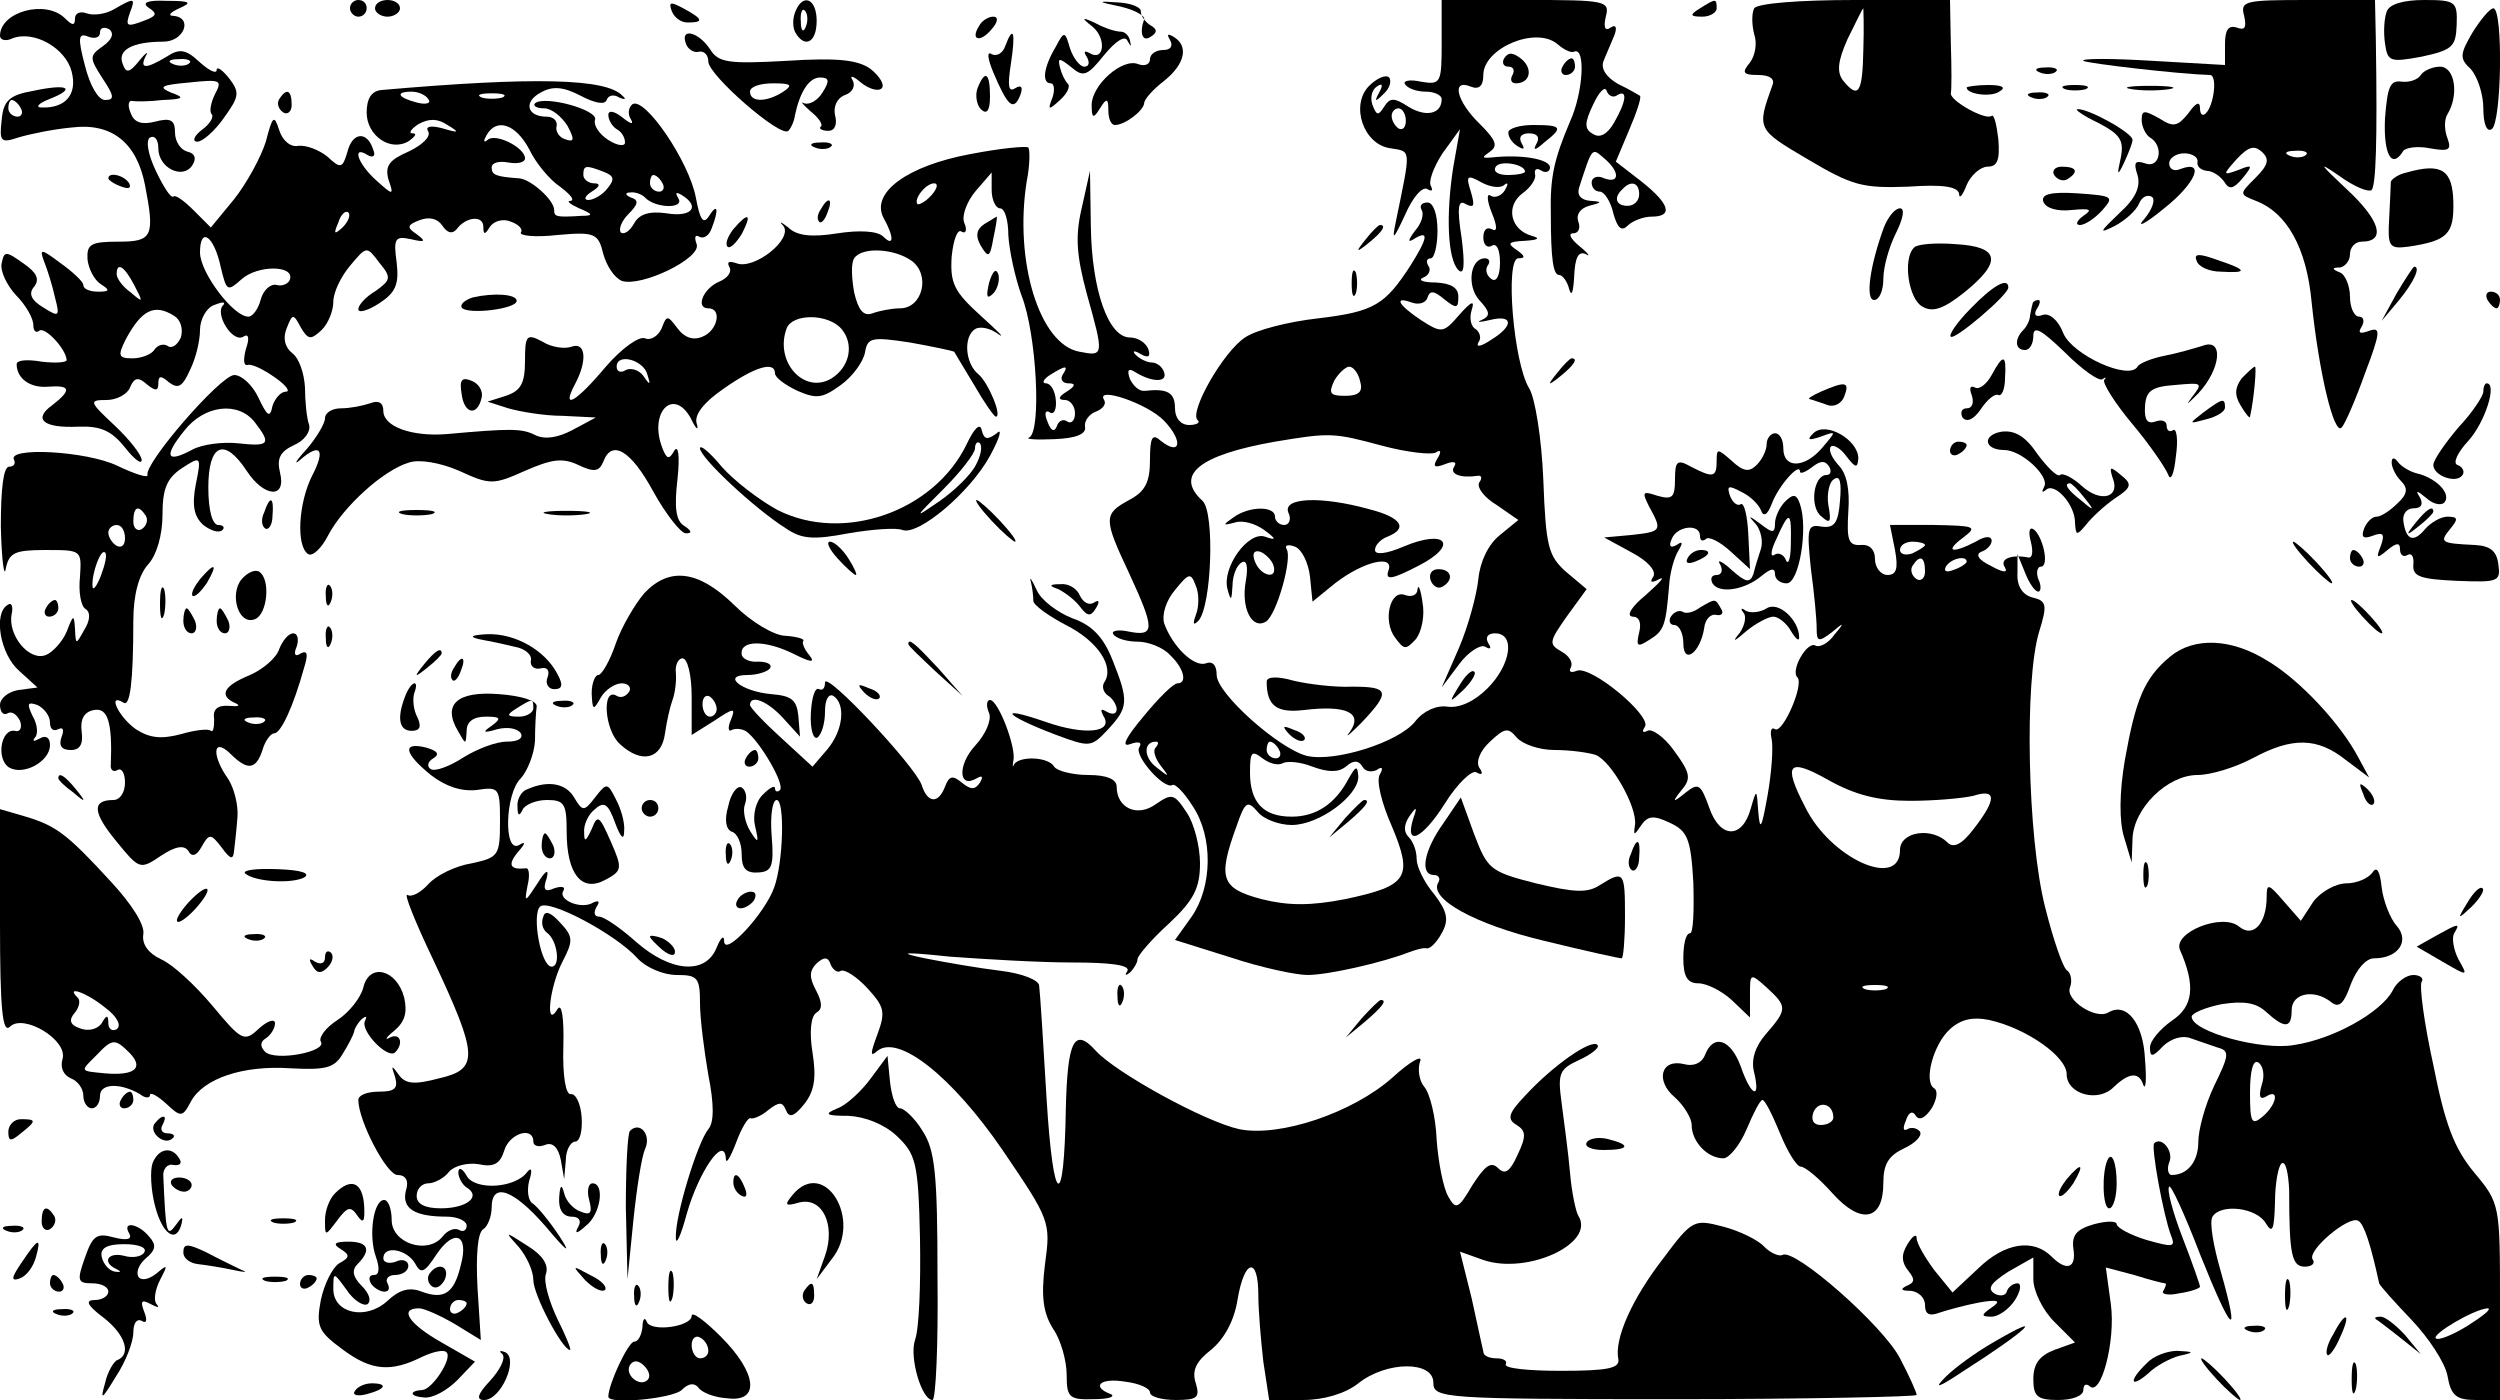 <?xml version="1.0" standalone="no"?>
<!DOCTYPE svg PUBLIC "-//W3C//DTD SVG 20010904//EN"
 "http://www.w3.org/TR/2001/REC-SVG-20010904/DTD/svg10.dtd">
<svg version="1.0" xmlns="http://www.w3.org/2000/svg"
 width="300pt" height="168pt" viewBox="0 0 300 168"
 preserveAspectRatio="xMidYMid meet">

<g transform="translate(0,168) scale(0.1,-0.1)"
fill="#000000" stroke="none">
<path d="M137 1669 c-10 -6 -25 -8 -33 -5 -8 3 -14 0 -14 -6 0 -9 -3 -9 -12 0
-23 23 -78 8 -78 -21 0 -5 7 -7 15 -3 26 10 64 -12 71 -40 7 -27 -7 -44 -36
-43 -8 0 -4 5 9 10 33 13 23 19 -19 10 -29 -5 -36 -12 -38 -35 -3 -26 -1 -28
20 -21 13 4 42 10 64 12 48 6 78 -18 88 -69 12 -62 9 -68 -32 -68 -33 0 -38
-3 -37 -21 1 -11 8 -25 16 -30 11 -7 11 -9 -3 -9 -10 0 -18 3 -18 8 0 4 -13
16 -27 26 -24 18 -26 18 -20 2 4 -10 10 -29 13 -43 6 -23 5 -24 -14 -12 -15 9
-18 17 -11 25 7 9 3 17 -13 28 -21 15 -23 15 -26 0 -2 -9 6 -26 17 -38 12 -12
21 -28 21 -36 0 -7 3 -10 7 -7 6 6 32 -21 33 -35 0 -3 -13 -4 -30 -2 -17 3
-30 2 -30 -3 0 -17 16 -29 38 -27 27 2 28 -4 5 -22 -24 -17 -11 -28 31 -26 27
1 40 -5 56 -25 11 -14 20 -21 20 -15 0 6 -15 25 -32 41 -31 29 -32 31 -10 31
12 0 25 7 28 15 5 12 10 13 20 4 11 -9 14 -8 14 1 0 9 3 10 13 1 11 -8 16 -5
25 15 7 14 12 35 12 48 0 13 8 27 17 30 10 4 14 4 11 0 -11 -10 11 -46 24 -38
6 4 8 -1 3 -15 -3 -12 -3 -20 2 -19 4 2 19 -5 33 -15 13 -9 19 -17 13 -17 -6
0 -13 -8 -16 -17 -3 -15 -6 -13 -17 10 -7 15 -20 27 -29 27 -17 -1 -108 -106
-104 -120 1 -4 -15 1 -36 11 -37 18 -134 23 -124 7 2 -5 -1 -8 -6 -8 -7 0 -10
-27 -10 -72 1 -40 4 -63 6 -50 4 19 11 22 48 22 43 0 43 0 41 -32 -2 -18 1
-36 7 -39 6 -4 5 -14 -2 -25 -10 -18 -10 -18 -11 1 -1 18 -2 18 -10 -3 -5 -12
-17 -25 -25 -28 -20 -8 -46 24 -41 49 2 9 0 15 -5 11 -17 -10 -9 -59 14 -79
l22 -20 -23 -3 c-12 -2 -22 -10 -22 -18 0 -8 4 -13 9 -10 5 3 11 -1 15 -9 3
-8 0 -14 -6 -12 -17 3 -23 -34 -7 -44 17 -10 49 7 49 27 0 9 -5 12 -12 8 -7
-4 -10 -4 -6 1 4 4 3 16 -3 26 -7 15 -6 17 6 13 8 -4 15 -13 15 -21 0 -8 4
-11 10 -8 6 3 7 -1 4 -9 -4 -11 0 -16 11 -16 11 0 15 7 13 22 -2 15 3 24 15
26 16 3 22 -14 20 -65 -1 -7 3 -10 8 -7 5 3 9 -4 9 -15 0 -12 -6 -21 -14 -21
-26 0 -25 -15 4 -50 27 -33 28 -34 53 -17 18 12 28 13 33 6 4 -8 10 -6 16 5 9
16 11 16 24 -1 11 -15 14 -15 15 -3 1 8 3 26 4 40 1 14 -4 34 -11 45 -20 28
-19 51 2 31 21 -21 31 -20 39 4 3 11 10 20 14 20 8 0 23 32 36 79 5 16 4 21
-4 17 -7 -5 -9 -1 -5 8 3 9 1 16 -4 16 -6 0 -13 -9 -17 -19 -3 -10 -19 -24
-35 -31 -32 -13 -38 -25 -17 -34 6 -3 3 -4 -8 -3 -14 1 -20 -4 -18 -16 0 -10
-1 -16 -4 -14 -2 3 -19 1 -36 -4 -23 -6 -37 -5 -54 6 -20 14 -35 44 -15 32 8
-6 12 24 12 98 0 32 7 56 18 68 10 11 17 35 17 59 0 31 5 44 23 56 23 15 24
15 17 -19 -5 -26 -2 -39 9 -49 9 -7 19 -10 23 -6 3 3 1 6 -5 6 -7 0 -12 17
-12 45 0 52 19 61 46 20 21 -32 48 -34 40 -2 -4 17 0 25 17 33 12 5 20 16 18
24 -3 8 -5 29 -5 45 -1 17 -7 35 -15 41 -9 7 -12 18 -7 30 7 18 8 18 17 1 9
-15 12 -15 25 -3 8 8 14 23 14 34 0 11 9 30 20 43 20 24 20 24 35 4 15 -18 14
-21 -4 -34 -12 -7 -21 -17 -21 -22 0 -5 11 -2 25 7 20 13 24 23 21 49 -4 29
-2 32 17 28 17 -4 19 -3 7 6 -12 8 -12 11 4 17 11 4 21 2 27 -7 6 -9 12 -10
17 -4 11 15 32 17 32 3 0 -10 2 -10 8 0 5 7 16 10 25 6 9 -3 15 -9 12 -13 -2
-4 18 -6 44 -3 45 4 49 2 55 -23 4 -14 13 -28 22 -32 23 -8 96 27 90 44 -3 8
-2 12 3 9 5 -3 12 1 15 10 9 23 7 31 -3 15 -7 -11 -11 -5 -16 22 -8 43 -61
121 -76 112 -5 -4 -6 -12 -2 -18 4 -7 0 -6 -10 2 -10 8 -17 9 -17 3 0 -6 5
-14 10 -17 6 -3 10 -10 10 -16 0 -5 -9 -4 -20 3 -11 7 -18 18 -16 24 5 12 -61
30 -72 20 -3 -3 2 -6 11 -6 9 0 21 -10 28 -21 9 -17 8 -20 -3 -16 -7 2 -12 10
-10 16 1 6 -4 11 -12 11 -24 0 -28 18 -7 29 14 8 27 7 48 -4 17 -9 29 -11 31
-5 2 6 9 7 15 3 7 -3 9 -2 4 2 -19 21 -106 23 -289 7 -12 -1 -18 -10 -18 -27
0 -28 29 -48 51 -34 7 5 10 9 4 9 -5 0 -2 5 7 11 13 7 23 7 35 -1 15 -9 14
-10 -6 -4 -15 4 -21 2 -17 -4 3 -6 -7 -16 -24 -24 -23 -10 -28 -17 -24 -33 7
-20 6 -20 -15 -1 -22 20 -29 42 -10 30 7 -4 10 -1 7 6 -7 23 -25 22 -31 -2 -6
-20 -8 -21 -24 -6 -10 8 -25 14 -35 13 -9 -2 -19 6 -23 19 -6 19 -8 17 -16
-14 -6 -19 -23 -50 -38 -69 l-28 -34 -21 21 c-11 11 -22 19 -24 16 -3 -2 -12
12 -21 31 -10 21 -12 37 -7 40 6 3 10 -3 10 -13 0 -24 30 -38 41 -20 5 8 3 14
-6 16 -8 2 -15 12 -15 23 0 15 -5 18 -24 13 -16 -4 -25 -1 -29 10 -4 9 -3 15
1 15 4 -1 21 -1 37 1 26 1 27 3 10 9 -16 7 -11 9 22 12 38 4 40 3 31 -14 -5
-10 -7 -21 -4 -24 3 -3 -2 -12 -12 -19 -9 -7 -12 -14 -5 -14 6 0 21 13 32 29
18 25 19 30 6 47 -8 10 -15 15 -15 10 0 -5 -9 -1 -21 10 -16 15 -24 16 -39 6
-25 -15 -33 -15 -25 1 4 6 0 4 -8 -6 -12 -15 -16 -15 -20 -3 -6 16 12 26 49
26 25 0 36 29 12 31 -7 0 -4 4 7 9 16 7 14 9 -15 9 -23 1 -30 -2 -22 -8 11 -7
10 -10 -3 -15 -23 -9 -25 -8 -19 9 7 18 5 18 -19 4z m-13 -44 c-17 -12 -17
-14 -1 -39 14 -21 15 -26 3 -26 -8 0 -18 17 -24 41 -9 34 -8 40 4 35 8 -3 14
-1 14 5 0 6 5 7 11 4 6 -5 4 -12 -7 -20z m103 -21 c-3 -3 -12 -4 -19 -1 -8 3
-5 6 6 6 11 1 17 -2 13 -5z m287 -43 c4 -5 -3 -7 -14 -4 -23 6 -26 13 -6 13 8
0 17 -4 20 -9z m89 2 c-7 -2 -19 -2 -25 0 -7 3 -2 5 12 5 14 0 19 -2 13 -5z
m-578 -13 c3 -5 1 -10 -4 -10 -6 0 -11 5 -11 10 0 6 2 10 4 10 3 0 8 -4 11
-10z m610 -49 c8 -17 25 -37 37 -45 12 -9 18 -16 13 -17 -6 0 -1 -4 10 -9 17
-7 17 -9 3 -9 -31 -2 -33 -1 -33 7 0 12 -28 37 -42 38 -28 2 -33 4 -33 13 0 6
9 8 20 6 11 -2 20 0 20 5 0 13 -36 31 -45 22 -5 -4 -5 -1 -1 6 12 21 35 13 51
-17z m89 -27 c13 -5 14 -9 5 -20 -6 -8 -17 -14 -23 -14 -6 0 -4 5 4 10 10 6
11 10 3 10 -7 0 -13 5 -13 10 0 12 3 12 24 4z m71 -14 c3 -5 1 -10 -4 -10 -6
0 -11 5 -11 10 0 6 2 10 4 10 3 0 8 -4 11 -10z m-21 -17 c12 -13 48 -14 40 -1
-4 7 -3 8 4 4 23 -14 12 -27 -18 -22 -21 3 -33 -1 -39 -12 -5 -9 -12 -14 -16
-11 -3 4 1 14 9 22 12 12 13 17 3 20 -7 3 -7 6 -1 6 6 1 14 -2 18 -6z m-363
-36 c-10 -9 -11 -8 -5 6 3 10 9 15 12 12 3 -3 0 -11 -7 -18z m-146 -48 c7 -29
8 -29 25 -14 19 17 63 17 58 0 -1 -5 -9 -9 -16 -7 -7 2 -16 -6 -19 -17 -3 -12
-10 -21 -15 -21 -18 0 -58 53 -58 77 0 32 17 20 25 -18z m-104 -21 c11 -21 11
-22 -4 -9 -10 7 -17 17 -17 22 0 15 9 10 21 -13z m48 -37 c8 -5 11 -16 8 -26
-4 -9 -11 -14 -16 -10 -5 3 -12 1 -16 -5 -3 -5 -15 -10 -26 -10 -17 0 -18 3
-8 23 19 35 34 43 58 28z m97 -128 c20 -26 17 -29 -20 -25 -18 2 -44 -1 -56
-8 -30 -16 -34 -8 -9 23 24 31 65 36 85 10z m-131 -112 c3 -5 1 -12 -5 -16 -5
-3 -10 1 -10 9 0 18 6 21 15 7z m-25 -27 c0 -8 -4 -12 -10 -9 -5 3 -10 10 -10
16 0 5 5 9 10 9 6 0 10 -7 10 -16z m-29 -45 c-5 -13 -10 -19 -10 -12 -1 15 10
45 15 40 3 -2 0 -15 -5 -28z m196 -175 c-3 -3 -12 -4 -19 -1 -8 3 -5 6 6 6 11
1 17 -2 13 -5z"/>
<path d="M420 1670 c0 -5 5 -10 10 -10 6 0 10 5 10 10 0 6 -4 10 -10 10 -5 0
-10 -4 -10 -10z"/>
<path d="M450 1670 c0 -5 7 -10 15 -10 8 0 15 5 15 10 0 6 -7 10 -15 10 -8 0
-15 -4 -15 -10z"/>
<path d="M806 1667 c3 -8 11 -14 19 -14 20 0 19 4 -5 17 -15 8 -18 8 -14 -3z"/>
<path d="M954 1665 c-3 -8 -3 -19 1 -25 11 -18 25 -11 25 15 0 27 -17 34 -26
10z m13 -17 c-3 -8 -6 -5 -6 6 -1 11 2 17 5 13 3 -3 4 -12 1 -19z"/>
<path d="M1345 1672 c17 -4 29 -11 28 -15 -6 -17 -2 -28 8 -21 8 5 8 9 -1 14
-6 4 -11 11 -11 16 1 5 -11 10 -26 11 -27 2 -27 1 2 -5z"/>
<path d="M1730 1629 c0 -49 -1 -51 -25 -47 -13 3 -22 1 -19 -3 3 -5 14 -9 25
-9 10 0 19 -4 19 -9 0 -18 -19 -22 -40 -9 -17 11 -22 11 -29 0 -7 -11 -9 -11
-14 2 -3 8 -1 18 5 22 7 5 8 2 3 -7 -6 -11 -5 -12 5 -2 8 7 10 16 7 20 -4 4
-15 -1 -24 -10 -23 -23 -7 -71 26 -75 25 -4 24 0 6 -88 -5 -24 -3 -22 11 8 9
21 21 35 27 31 5 -3 7 -2 4 4 -3 5 3 22 14 39 l21 29 -8 -45 c-9 -57 -7 -111
6 -124 7 -7 8 6 4 38 -6 38 -4 47 5 41 10 -5 11 -2 6 15 -6 19 -5 21 13 11 11
-6 23 -7 27 -3 5 4 5 1 1 -6 -4 -7 -12 -10 -17 -7 -5 4 -5 -5 1 -20 7 -17 7
-24 0 -20 -6 3 -10 -1 -10 -10 0 -9 5 -13 10 -10 6 4 10 -5 10 -20 0 -15 -4
-24 -10 -20 -6 4 -8 11 -5 16 4 5 2 9 -3 9 -18 0 -22 -33 -7 -50 13 -14 14
-19 3 -24 -7 -3 -3 -3 10 0 28 7 29 -7 1 -24 -12 -8 -18 -9 -15 -3 4 5 2 12
-3 16 -6 3 -8 13 -5 23 4 12 0 11 -15 -6 -19 -22 -21 -22 -46 -6 -27 18 -33
29 -11 21 8 -3 17 -1 19 6 3 9 8 8 20 -2 15 -12 17 -11 17 3 0 11 -9 16 -27
17 -16 0 -22 3 -15 6 6 2 10 9 6 14 -3 5 -2 9 3 9 4 0 8 15 8 33 0 20 -5 34
-12 34 -7 0 -10 -4 -7 -9 3 -5 0 -16 -8 -25 -9 -12 -9 -15 0 -9 17 10 15 0 -5
-32 -31 -48 -44 -56 -111 -64 -36 -4 -75 -14 -88 -23 -26 -17 -67 -89 -57 -99
4 -3 -1 -6 -10 -6 -10 0 -17 8 -17 20 0 19 -9 24 -36 21 -7 -1 -14 6 -18 14
-4 11 -2 14 7 8 20 -12 38 -12 34 0 -2 7 -9 12 -15 12 -5 0 -14 4 -19 9 -5 5
-2 6 6 1 9 -5 12 -3 9 6 -3 8 -13 14 -22 14 -26 0 -46 57 -47 134 l-1 66 -10
-45 c-8 -34 -6 -57 6 -102 21 -75 21 -76 -9 -70 -48 9 -78 109 -63 204 4 20 4
38 2 41 -3 2 -34 -1 -70 -8 -75 -14 -119 -46 -104 -76 13 -23 13 -36 0 -23 -7
7 -29 8 -55 4 -31 -5 -49 -3 -59 7 -9 7 -12 8 -6 2 12 -16 -35 -53 -56 -45 -9
3 -12 2 -9 -4 4 -6 -2 -14 -12 -18 -19 -8 -29 -32 -13 -32 17 0 11 -27 -7 -34
-11 -5 -22 -1 -30 10 -12 16 -13 16 -19 0 -4 -9 -13 -15 -20 -12 -7 3 -28 -12
-47 -34 -36 -43 -54 -53 -37 -21 15 28 13 51 -4 45 -8 -3 -24 -1 -35 6 -19 10
-21 8 -21 -23 0 -27 -5 -36 -23 -42 l-22 -7 25 -8 c14 -4 43 -9 65 -9 l40 -2
-28 -15 c-17 -9 -33 -12 -45 -6 -16 8 -29 8 -107 1 -41 -3 -75 9 -75 28 0 10
-6 13 -16 9 -9 -3 -24 -6 -35 -6 -10 0 -19 -5 -19 -12 0 -6 -10 -23 -22 -37
-13 -14 -16 -20 -8 -13 24 21 31 13 15 -18 -17 -33 -20 -86 -5 -95 5 -3 16 7
24 23 18 34 66 78 97 87 12 4 37 0 60 -10 37 -17 41 -17 79 0 32 14 45 16 64
7 19 -9 25 -8 30 4 10 27 33 14 60 -36 15 -27 33 -50 39 -50 8 0 7 3 -2 9 -10
6 -12 22 -8 56 3 28 1 42 -4 34 -6 -11 -9 -10 -14 3 -17 43 13 74 34 36 6 -13
10 -16 7 -6 -3 10 8 25 33 42 37 26 61 33 61 18 0 -5 12 -14 27 -21 23 -10 30
-9 52 7 14 10 27 28 29 39 3 18 8 19 54 12 28 -5 51 -10 53 -11 1 -2 12 -20
24 -40 12 -21 24 -38 26 -38 8 0 -9 41 -21 51 -16 13 -18 45 -4 54 6 4 19 1
28 -6 9 -6 0 3 -21 22 -32 29 -37 39 -35 71 2 20 7 34 12 30 5 -3 7 2 3 11 -3
8 3 25 14 38 l19 22 0 -21 c0 -12 5 -22 10 -22 6 0 10 -15 10 -32 1 -18 8 -51
16 -73 18 -46 24 -163 9 -170 -5 -2 8 -3 30 -2 26 1 39 6 37 15 -1 7 5 15 13
18 8 3 13 9 10 14 -11 17 52 -4 72 -25 23 -24 20 -43 -4 -24 -10 9 -13 5 -13
-23 0 -27 -6 -38 -25 -48 -31 -17 -31 -22 0 -88 31 -67 31 -76 0 -70 -13 3
-22 1 -19 -3 3 -5 16 -9 29 -9 13 0 31 -7 39 -16 17 -16 21 -34 9 -34 -5 0
-23 -18 -41 -40 -21 -25 -27 -37 -16 -33 11 4 15 2 11 -4 -6 -10 30 -51 40
-45 3 2 14 -9 24 -25 25 -37 24 -97 -1 -133 l-20 -28 67 -21 c36 -12 78 -21
92 -21 25 0 90 15 121 27 8 3 18 6 22 5 4 -1 12 7 18 18 9 16 7 26 -9 47 -12
14 -21 33 -21 42 0 10 -4 21 -10 27 -6 6 -5 15 1 24 9 13 10 12 5 -2 -11 -35
11 -25 38 18 15 24 33 41 38 37 7 -4 8 -1 3 6 -4 7 1 20 13 31 18 17 22 17 32
5 7 -8 27 -15 45 -15 19 0 41 -3 50 -6 19 -8 50 -63 47 -84 -2 -13 -1 -13 7
-1 8 12 15 13 34 4 22 -10 26 -19 29 -72 1 -34 0 -61 -4 -61 -5 0 -8 -13 -8
-30 0 -22 5 -30 18 -30 10 0 28 -9 40 -20 l22 -21 0 27 c0 26 0 27 20 9 25
-23 25 -26 -1 -56 -13 -15 -18 -31 -14 -46 8 -34 -4 -28 -16 7 -12 33 -33 40
-43 14 -4 -10 -14 -14 -25 -11 -28 7 -35 -20 -11 -40 11 -10 20 -25 20 -33 0
-20 19 -40 38 -40 7 0 20 16 28 35 8 19 16 35 19 35 3 0 12 -18 21 -40 9 -22
20 -40 25 -40 5 0 22 -14 38 -32 34 -38 61 -33 61 12 0 23 6 33 25 42 13 6 22
15 19 20 -3 4 -10 6 -15 3 -5 -3 -6 1 -2 10 3 10 8 13 12 6 4 -6 11 -3 19 9 6
10 8 21 3 24 -13 8 -1 53 19 71 13 12 28 15 47 11 45 -10 93 -44 93 -65 0 -24
38 -35 57 -15 18 17 30 18 35 2 3 -7 4 7 2 31 -2 43 -22 69 -44 56 -15 -9 -52
15 -46 30 3 8 1 17 -3 20 -5 2 -17 37 -27 77 -21 83 -25 271 -7 330 10 32 9
37 -8 41 -12 3 -19 14 -18 29 l0 23 9 -22 c5 -13 12 -23 16 -23 3 0 4 7 0 15
-3 8 -1 15 3 15 11 0 2 38 -9 45 -5 3 -6 -4 -3 -15 3 -12 2 -20 -3 -19 -21 4
-35 -2 -28 -12 4 -7 -3 -6 -17 2 -15 7 -19 14 -11 17 6 2 12 8 12 13 0 6 -8 6
-19 -1 -29 -15 -38 -12 -15 5 17 13 15 14 -35 15 l-53 0 6 -30 c4 -22 2 -30
-9 -30 -8 0 -15 9 -15 19 0 12 -7 18 -17 17 -15 -1 -17 6 -15 40 2 27 -2 46
-12 56 -8 9 -12 18 -9 22 3 3 12 -2 19 -12 11 -14 13 -14 14 -2 0 22 -39 45
-54 30 -8 -8 -6 -9 9 -4 19 7 19 7 2 -13 -21 -25 -47 -26 -47 -1 0 10 -4 18
-10 18 -5 0 -10 -6 -10 -13 0 -7 -5 -18 -12 -25 -9 -9 -16 -8 -30 5 -17 15
-18 15 -18 0 0 -20 -4 -21 -31 -7 -16 9 -19 7 -19 -15 0 -22 -3 -25 -21 -20
-18 6 -19 5 -10 -13 16 -29 15 -30 -21 -34 l-33 -3 33 -18 c19 -10 30 -22 26
-29 -5 -7 -2 -8 7 -3 8 4 1 -4 -16 -19 -17 -14 -24 -25 -16 -26 8 0 11 -7 8
-19 -4 -17 -2 -18 12 -9 18 11 20 17 24 66 1 15 6 33 11 41 6 10 5 12 -2 7 -7
-4 -10 -2 -6 7 6 16 34 19 34 4 0 -6 3 -7 7 -4 3 4 17 -3 30 -15 l23 -21 -2
41 c-1 23 -5 39 -9 37 -4 -3 -10 2 -13 10 -4 12 -2 13 13 5 11 -5 21 -15 24
-22 3 -9 8 -6 13 7 8 22 34 51 34 39 0 -3 6 -1 14 5 10 8 16 9 21 1 3 -5 2
-10 -3 -10 -16 0 -21 -39 -6 -50 10 -9 12 -7 8 14 -2 13 1 28 7 31 7 5 9 -4 7
-26 -2 -27 -7 -33 -22 -31 -17 3 -18 -1 -13 -50 4 -29 7 -61 7 -72 0 -16 2
-17 18 -5 15 13 16 12 3 -3 -7 -10 -17 -15 -22 -13 -10 7 -31 -30 -22 -38 8
-9 -18 -68 -27 -62 -5 3 -6 -3 -4 -12 2 -10 0 -40 -5 -68 -7 -39 -9 -43 -11
-20 -2 29 -2 29 -9 5 -10 -37 -37 -37 -50 1 -10 28 -13 30 -28 18 -16 -13 -17
-12 -5 3 12 14 10 21 -9 47 -12 17 -27 27 -32 24 -6 -3 -7 -1 -3 5 8 13 -65
74 -82 67 -7 -3 -10 -1 -7 4 3 6 -2 14 -11 19 -16 9 -15 12 6 42 l24 33 -25
21 c-21 19 -24 30 -27 110 -2 50 -10 99 -17 110 -19 31 -29 156 -13 156 9 0 8
3 -2 10 -12 8 -10 10 10 11 16 1 19 3 8 6 -25 7 -32 35 -11 51 10 7 17 18 15
23 -1 6 2 8 8 4 5 -3 10 -1 10 4 0 10 -34 16 -70 12 -12 -1 -12 0 -2 7 10 7 7
14 -12 33 -28 27 -35 55 -11 45 10 -4 15 1 15 14 0 32 63 59 89 37 8 -7 17
-11 20 -9 14 6 11 -49 -5 -84 -19 -45 -24 -66 -23 -111 0 -55 3 -73 10 -73 4
0 10 -8 12 -17 3 -10 5 -3 6 15 1 23 5 31 14 27 6 -4 3 1 -7 9 -11 9 -15 16
-8 16 6 0 9 6 6 14 -3 8 2 16 13 19 16 4 16 5 1 6 -11 1 -16 7 -13 16 16 49
15 48 30 35 19 -16 19 -31 0 -24 -8 4 -15 1 -15 -5 0 -6 4 -11 10 -11 5 0 13
-12 16 -26 5 -18 10 -22 17 -15 6 6 19 11 29 11 26 0 22 15 -12 42 l-31 24 16
38 c9 21 15 39 13 41 -2 1 -13 8 -26 14 -14 8 -21 18 -18 27 3 8 9 21 13 31 4
10 2 14 -4 10 -7 -5 -9 0 -6 13 5 19 0 20 -96 20 l-101 0 0 -51z m211 -63 c12
7 11 -7 -4 -33 -8 -14 -17 -19 -25 -14 -11 6 -11 13 0 36 7 15 14 22 16 16 2
-6 8 -9 13 -5z m-254 -31 c0 -8 -4 -12 -9 -9 -4 3 -8 9 -8 15 0 5 4 9 8 9 5 0
9 -7 9 -15z m143 -61 c0 -2 -9 -4 -21 -4 -11 0 -18 4 -14 10 5 8 35 3 35 -6z
m-712 -28 c-7 -8 -15 -12 -17 -11 -5 6 10 25 20 25 5 0 4 -6 -3 -14z m849 1
c0 -8 -6 -14 -14 -14 -14 0 -17 10 -6 20 10 11 20 8 20 -6z m-873 -80 c23 -17
13 -57 -14 -57 -10 0 -25 -3 -33 -6 -11 -4 -17 4 -22 25 -3 17 -4 35 0 41 9
14 48 12 69 -3z m-84 -82 c15 -18 10 -45 -12 -59 -33 -20 -69 20 -54 60 7 18
50 18 66 -1z m-233 -55 c4 -12 3 -13 -5 -1 -5 7 -15 10 -21 7 -6 -4 -11 -2
-11 4 0 17 33 8 37 -10z m498 0 c-3 -5 0 -10 7 -10 9 0 9 -3 -2 -10 -10 -6
-11 -10 -2 -10 6 0 12 -7 12 -16 0 -8 -4 -13 -9 -10 -5 4 -11 1 -13 -6 -3 -7
-7 -5 -11 6 -4 9 -3 15 3 11 5 -3 8 4 7 15 -1 11 -6 20 -12 20 -5 0 -3 5 5 10
19 12 23 12 15 0z m357 -7 c4 -13 -1 -18 -18 -18 -18 0 -20 3 -13 18 5 9 14
17 18 17 5 0 11 -8 13 -17z m27 -78 c30 -8 59 -11 64 -8 6 4 7 1 2 -7 -6 -10
-4 -12 9 -7 10 4 15 3 11 -3 -6 -9 8 -14 28 -11 5 1 6 -3 2 -8 -3 -6 6 -18 21
-27 l26 -18 -22 -18 c-14 -11 -24 -32 -26 -53 -2 -19 -12 -56 -23 -82 l-21
-48 21 28 c11 15 26 24 31 21 7 -4 8 -2 4 4 -4 7 -1 12 8 12 25 0 19 -38 -9
-66 -16 -16 -34 -24 -48 -22 -13 2 -29 -5 -39 -18 -20 -25 -97 -49 -130 -41
-34 9 -108 75 -108 97 0 12 -5 17 -13 14 -14 -5 -40 20 -50 48 -3 10 2 27 13
40 17 21 19 21 25 5 4 -9 4 -25 0 -35 -4 -11 -3 -13 3 -7 16 17 20 130 5 144
-34 31 -4 55 87 71 66 11 70 11 129 -5z m651 -119 c0 -2 -7 -6 -15 -10 -8 -3
-15 -1 -15 4 0 6 7 10 15 10 8 0 15 -2 15 -4z m0 -32 c0 -8 -5 -12 -10 -9 -6
4 -8 11 -5 16 9 14 15 11 15 -7z m50 12 c0 -2 -7 -7 -16 -10 -8 -3 -12 -2 -9
4 6 10 25 14 25 6z m-973 -223 c-4 -3 -1 -13 6 -22 11 -14 10 -14 -5 -2 -16
12 -16 31 -1 31 4 0 3 -3 0 -7z m148 -3 c3 -5 1 -10 -4 -10 -6 0 -11 5 -11 10
0 6 2 10 4 10 3 0 8 -4 11 -10z m4 -16 c5 3 21 2 36 -4 19 -7 31 -7 40 0 9 8
15 8 20 0 3 -6 11 -7 17 -4 7 5 8 2 4 -5 -5 -7 2 -35 14 -62 26 -62 20 -72
-56 -88 -41 -8 -68 -8 -100 0 -49 13 -53 25 -30 88 10 29 13 31 25 17 7 -9 26
-16 41 -16 33 0 80 35 80 58 -1 14 -3 13 -12 -3 -16 -30 -39 -45 -68 -45 -34
0 -50 17 -50 53 0 25 2 27 15 17 8 -6 18 -9 24 -6z m753 -45 c29 0 63 3 76 6
28 9 28 -4 1 -39 -15 -20 -25 -24 -32 -17 -19 19 -57 13 -57 -9 0 -48 -84 -10
-114 52 -27 52 -20 59 28 32 32 -18 60 -25 98 -25z m-29 -226 c-7 -2 -19 -2
-25 0 -7 3 -2 5 12 5 14 0 19 -2 13 -5z m-63 -154 c0 -5 -7 -9 -15 -9 -9 0
-12 6 -9 15 6 15 24 11 24 -6z"/>
<path d="M1546 1065 c4 -8 1 -15 -5 -15 -6 0 -11 5 -11 10 0 13 -31 13 -50 -1
-13 -9 -13 -10 2 -6 9 3 24 -1 35 -9 15 -11 15 -13 1 -8 -20 7 -52 -37 -45
-63 4 -15 5 -14 6 4 0 12 5 25 11 28 6 4 8 -5 5 -22 -6 -32 7 -59 24 -49 13 8
32 76 25 87 -3 5 2 6 10 3 8 -3 16 -19 18 -36 l3 -30 27 22 c35 27 72 35 64
15 -4 -12 5 -10 36 6 49 25 34 45 -18 23 -21 -9 -34 -10 -34 -4 0 6 7 13 15
16 25 10 17 23 -22 33 -58 16 -104 14 -97 -4z m-18 -63 c6 -18 -15 -14 -22 4
-4 10 -1 14 6 12 6 -2 14 -10 16 -16z"/>
<path d="M1717 983 c3 -7 9 -10 14 -7 14 8 11 21 -5 21 -8 0 -12 -6 -9 -14z"/>
<path d="M1701 973 c0 -7 -7 -10 -15 -7 -18 7 -27 -31 -12 -51 11 -15 13 -15
25 -2 7 9 11 28 8 44 -2 15 -5 23 -6 16z"/>
<path d="M1751 857 c-13 -21 -12 -21 5 -5 10 10 16 20 13 22 -3 3 -11 -5 -18
-17z"/>
<path d="M1520 862 c0 -29 12 -38 45 -34 50 6 71 -3 55 -26 -7 -9 -1 -4 14 11
35 37 33 43 -11 43 -21 -1 -53 3 -70 7 -21 6 -33 5 -33 -1z"/>
<path d="M1547 799 c7 -7 15 -10 18 -7 3 3 -2 9 -12 12 -14 6 -15 5 -6 -5z"/>
<path d="M1614 698 l-19 -23 23 19 c21 18 27 26 19 26 -2 0 -12 -10 -23 -22z"/>
<path d="M2040 1670 c-13 -8 -12 -10 3 -10 9 0 17 5 17 10 0 12 -1 12 -20 0z"/>
<path d="M2105 1670 c-3 -6 -3 -19 0 -31 4 -11 1 -26 -5 -34 -10 -12 -9 -15
10 -15 14 0 20 -5 17 -12 -19 -53 -19 -53 42 -89 54 -32 66 -35 121 -33 42 3
60 0 61 -9 0 -6 4 -2 9 11 5 12 17 22 25 22 12 0 15 8 13 33 -2 17 -5 30 -8
28 -7 -6 -50 18 -49 27 1 4 1 31 0 60 l-1 52 -114 0 c-67 0 -117 -4 -121 -10z
m131 -50 c-1 -52 -6 -59 -24 -37 -8 10 -7 23 5 50 10 20 18 37 19 37 0 0 1
-22 0 -50z"/>
<path d="M2693 1661 c3 -14 1 -18 -9 -14 -10 3 -14 -3 -14 -20 l0 -25 -87 5
c-49 3 -86 3 -83 0 4 -3 115 -16 152 -17 9 0 5 -36 -5 -46 -4 -4 -7 -1 -7 6 0
9 -5 7 -14 -6 -13 -16 -18 -17 -35 -6 -18 10 -21 10 -21 -2 0 -8 5 -18 10 -21
17 -10 12 -38 -6 -31 -12 4 -14 1 -9 -14 4 -14 -2 -28 -22 -46 -24 -23 -25
-25 -5 -15 13 7 26 19 29 27 3 7 9 11 15 8 5 -3 1 -15 -9 -27 -10 -11 1 -6 24
13 38 30 50 59 19 47 -7 -3 -13 0 -13 7 0 6 8 12 18 12 10 0 17 -5 16 -10 -1
-6 4 -10 11 -11 7 0 16 -6 21 -13 6 -10 11 -9 22 4 13 16 12 17 -5 10 -19 -7
-19 -6 -2 13 14 15 21 17 30 9 10 -9 8 -16 -8 -32 -19 -19 -19 -19 1 -27 37
-14 61 -56 67 -122 9 -86 27 -160 36 -150 4 4 17 34 28 65 19 50 19 56 5 51
-11 -4 -14 -3 -9 5 4 7 2 12 -3 12 -6 0 -11 11 -11 24 0 13 -6 27 -12 29 -10
4 -10 6 0 6 6 1 12 8 12 16 0 8 6 15 14 15 30 0 22 26 -18 63 -33 31 -35 34
-9 16 18 -13 35 -20 39 -17 5 6 7 56 5 181 l-1 47 -81 0 c-75 0 -81 -1 -76
-19z m74 -167 c-3 -3 -12 -4 -19 -1 -8 3 -5 6 6 6 11 1 17 -2 13 -5z"/>
<path d="M2864 1666 c-3 -8 -4 -25 -2 -38 3 -22 6 -23 44 -16 37 8 41 12 42
38 1 28 -1 30 -39 30 -25 0 -42 -5 -45 -14z"/>
<path d="M2967 1641 c-15 -26 -16 -31 -2 -44 8 -9 15 -30 15 -47 0 -18 4 -29
10 -25 12 7 14 145 2 145 -4 0 -15 -13 -25 -29z"/>
<path d="M1175 1649 c-11 -17 1 -21 15 -4 8 9 8 15 2 15 -6 0 -14 -5 -17 -11z"/>
<path d="M1311 1648 c17 -14 14 -42 -3 -32 -7 4 -8 2 -4 -4 4 -7 3 -12 -3 -12
-5 0 -13 10 -17 22 -6 21 -7 21 -17 2 -15 -25 -17 -44 -6 -44 4 0 5 -8 2 -17
-6 -15 -5 -16 9 -3 9 8 13 17 9 20 -3 3 -7 11 -9 19 -3 12 -1 12 14 0 14 -12
19 -10 39 15 14 17 25 24 28 17 4 -7 5 -8 3 0 -1 6 -6 11 -11 11 -6 0 -19 4
-30 10 -17 8 -18 7 -4 -4z"/>
<path d="M823 1628 c2 -7 10 -12 16 -10 6 1 11 -4 11 -12 0 -16 87 -92 96 -83
3 3 7 11 8 19 6 28 17 45 30 45 11 0 12 -4 3 -18 -6 -10 -16 -15 -22 -13 -5 3
-2 -1 7 -9 10 -8 16 -16 13 -19 -3 -2 1 -5 9 -5 8 0 11 8 8 19 -2 10 2 20 12
24 9 3 13 11 9 18 -4 6 1 5 10 -3 10 -8 21 -11 25 -7 4 4 -2 14 -13 23 -15 11
-39 14 -101 10 -71 -4 -82 -2 -92 14 -14 21 -36 26 -29 7z m117 -58 c-20 -13
-40 -13 -40 0 0 6 12 10 28 10 21 0 24 -2 12 -10z"/>
<path d="M1206 1624 c-3 -8 -10 -12 -16 -9 -6 4 -5 -5 2 -22 17 -40 24 -47 32
-28 4 10 2 14 -6 9 -8 -5 -9 3 -5 29 6 39 3 48 -7 21z"/>
<path d="M1404 1632 c4 -7 1 -12 -8 -12 -9 0 -16 -5 -16 -11 0 -6 -6 -9 -14
-6 -19 8 -56 -25 -56 -49 0 -16 2 -17 10 -4 8 13 10 12 10 -2 0 -10 3 -18 8
-18 12 0 34 17 35 26 0 5 11 17 24 27 25 20 30 42 11 53 -7 4 -8 3 -4 -4z"/>
<path d="M1805 1610 c-3 -5 -1 -10 5 -10 6 0 8 -4 5 -10 -3 -5 -2 -10 4 -10
17 0 21 17 7 29 -10 8 -16 9 -21 1z"/>
<path d="M1875 1600 c-3 -5 -1 -10 4 -10 6 0 11 5 11 10 0 6 -2 10 -4 10 -3 0
-8 -4 -11 -10z"/>
<path d="M2448 1593 c7 -3 16 -2 19 1 4 3 -2 6 -13 5 -11 0 -14 -3 -6 -6z"/>
<path d="M2905 1590 c-4 -6 -14 -9 -23 -8 -14 2 -17 -6 -20 -44 -2 -43 8 -62
22 -39 3 4 18 6 32 3 23 -4 26 -2 21 12 -4 10 -4 23 0 29 14 23 9 57 -9 57 -9
0 -20 -5 -23 -10z"/>
<path d="M1173 1574 c-3 -8 -1 -20 4 -25 7 -7 11 -2 11 15 0 29 -6 33 -15 10z"/>
<path d="M2360 1575 c0 -8 29 -12 39 -5 9 5 4 8 -13 8 -14 0 -26 -2 -26 -3z"/>
<path d="M2478 1573 c6 -2 18 -2 25 0 6 3 1 5 -13 5 -14 0 -19 -2 -12 -5z"/>
<path d="M2558 1573 c12 -2 32 -2 45 0 12 2 2 4 -23 4 -25 0 -35 -2 -22 -4z"/>
<path d="M335 1561 c-3 -5 -1 -12 5 -16 5 -3 10 1 10 9 0 18 -6 21 -15 7z"/>
<path d="M2438 1563 c7 -3 16 -2 19 1 4 3 -2 6 -13 5 -11 0 -14 -3 -6 -6z"/>
<path d="M2517 1533 c27 -14 32 -21 28 -42 -5 -22 -4 -23 4 -6 5 11 10 23 10
27 1 8 -53 38 -66 37 -4 0 7 -8 24 -16z"/>
<path d="M1810 1521 c0 -6 5 -13 12 -17 7 -4 8 -3 4 4 -4 7 -1 12 9 12 10 0
13 -5 9 -12 -5 -9 -2 -9 9 1 23 18 22 21 -13 21 -16 0 -30 -4 -30 -9z"/>
<path d="M978 1503 c7 -3 16 -2 19 1 4 3 -2 6 -13 5 -11 0 -14 -3 -6 -6z"/>
<path d="M2465 1470 c4 -6 11 -8 16 -5 14 9 11 15 -7 15 -8 0 -12 -5 -9 -10z"/>
<path d="M2888 1473 c-10 -2 -18 -8 -19 -11 0 -4 -1 -24 -2 -44 -2 -34 0 -37
23 -34 47 7 55 15 54 54 -1 38 -14 47 -56 35z"/>
<path d="M130 1466 c0 -2 7 -7 16 -10 8 -3 12 -2 9 4 -6 10 -25 14 -25 6z"/>
<path d="M2452 1438 c3 -8 17 -12 34 -10 22 2 26 1 14 -7 -8 -6 -10 -11 -4
-11 6 0 18 8 27 18 14 16 13 17 -30 20 -32 2 -44 -1 -41 -10z"/>
<path d="M985 1429 c-4 -6 -5 -12 -2 -15 2 -3 7 2 10 11 7 17 1 20 -8 4z"/>
<path d="M2261 1408 c-17 -46 -23 -88 -12 -88 6 0 11 11 11 25 0 15 7 39 15
55 9 18 11 30 5 30 -6 0 -14 -10 -19 -22z"/>
<path d="M880 1405 c-7 -9 -10 -18 -7 -21 3 -3 10 4 17 15 13 25 8 27 -10 6z"/>
<path d="M1181 1411 c-9 -6 -11 -14 -4 -26 9 -15 11 -14 15 9 3 14 5 26 4 26
0 0 -7 -4 -15 -9z"/>
<path d="M1639 1393 c-13 -16 -12 -17 4 -4 16 13 21 21 13 21 -2 0 -10 -8 -17
-17z"/>
<path d="M2297 1383 c-14 -13 -7 -62 10 -71 12 -7 25 -3 50 17 46 37 43 55
-10 58 -24 2 -47 0 -50 -4z"/>
<path d="M2636 1367 c2 -7 15 -13 29 -13 33 -2 32 2 -4 14 -22 8 -29 8 -25 -1z"/>
<path d="M1187 1341 c-4 -17 -3 -21 5 -13 5 5 8 16 6 23 -3 8 -7 3 -11 -10z"/>
<path d="M1622 1340 c0 -14 2 -19 5 -12 2 6 2 18 0 25 -3 6 -5 1 -5 -13z"/>
<path d="M2876 1328 l-18 -33 21 25 c18 22 26 40 18 40 -1 0 -11 -15 -21 -32z"/>
<path d="M2365 1310 c-16 -16 -27 -32 -24 -34 4 -5 69 50 69 59 0 13 -19 2
-45 -25z"/>
<path d="M567 1323 c-9 -3 -15 -8 -13 -12 6 -9 66 -2 66 8 0 8 -27 10 -53 4z"/>
<path d="M2985 1320 c3 -5 8 -10 11 -10 2 0 4 5 4 10 0 6 -5 10 -11 10 -5 0
-7 -4 -4 -10z"/>
<path d="M2439 1315 c-1 -3 -2 -9 -3 -14 0 -5 -4 -13 -8 -17 -11 -11 -10 -24
2 -24 6 0 10 8 10 17 0 13 10 7 38 -20 21 -21 41 -35 45 -32 4 3 5 2 2 -1 -2
-4 13 -28 34 -53 21 -25 40 -53 43 -61 3 -8 7 2 9 22 3 20 1 34 -3 32 -4 -3
-8 -1 -8 5 0 6 -6 8 -14 5 -9 -3 -13 2 -12 18 1 19 8 24 36 26 33 3 34 3 20
-15 -8 -11 -5 -8 8 5 27 29 31 67 5 57 -10 -3 -30 -9 -46 -12 -15 -3 -30 -9
-32 -13 -10 -17 -78 14 -89 40 -6 16 -17 25 -25 22 -8 -3 -11 0 -7 7 4 6 5 11
2 11 -3 0 -7 -2 -7 -5z"/>
<path d="M1869 1233 c-13 -16 -12 -17 4 -4 16 13 21 21 13 21 -2 0 -10 -8 -17
-17z"/>
<path d="M2390 1230 c-6 -11 -15 -18 -20 -15 -6 3 -7 -1 -4 -9 3 -9 1 -16 -6
-16 -6 0 -8 -5 -5 -11 5 -6 13 -3 22 10 8 12 17 19 21 17 4 -2 8 7 8 20 2 29
-2 30 -16 4z"/>
<path d="M2690 1226 c-8 -11 -9 -20 -1 -33 6 -10 11 -16 11 -13 5 22 8 60 6
60 -2 0 -9 -7 -16 -14z"/>
<path d="M554 1207 c3 -24 19 -27 24 -4 2 8 -4 17 -12 20 -12 5 -15 1 -12 -16z"/>
<path d="M2185 1210 c-11 -5 -17 -9 -13 -9 3 -1 13 -4 21 -7 8 -3 17 2 20 10
7 18 2 19 -28 6z"/>
<path d="M2980 1210 c0 -5 -13 -25 -30 -43 -16 -19 -30 -39 -30 -45 0 -13 28
-23 35 -12 3 4 0 10 -6 12 -6 2 0 15 13 29 20 22 35 69 22 69 -2 0 -4 -4 -4
-10z"/>
<path d="M2644 1185 c-18 -14 -18 -14 4 -8 12 3 22 9 22 14 0 12 -3 11 -26 -6z"/>
<path d="M1160 1147 c-39 -81 -148 -119 -227 -79 -22 12 -52 35 -67 52 -14 17
-26 27 -26 22 0 -11 65 -72 103 -96 19 -13 33 -14 75 -6 29 5 58 7 65 4 19 -7
81 45 105 89 12 22 15 34 8 27 -11 -8 -15 -8 -18 4 -2 9 -9 2 -18 -17z m11
-25 c-6 -12 -26 -31 -43 -43 -32 -22 -32 -22 5 15 20 20 37 42 37 48 0 6 3 9
6 6 3 -4 1 -15 -5 -26z"/>
<path d="M2402 1162 c-24 -4 -21 -22 3 -22 21 0 55 -32 48 -44 -3 -6 -3 -8 2
-4 10 10 35 -17 35 -39 1 -16 2 -16 13 -3 7 9 22 23 35 32 20 13 21 17 7 28
-13 11 -14 10 -10 -3 10 -24 -14 -31 -37 -10 -11 10 -23 16 -26 13 -3 -3 -15
9 -27 25 -14 21 -27 29 -43 27z m99 -79 c13 -16 12 -17 -3 -4 -17 13 -22 21
-14 21 2 0 10 -8 17 -17z"/>
<path d="M2340 1139 c0 -5 5 -7 10 -4 6 3 10 8 10 11 0 2 -4 4 -10 4 -5 0 -10
-5 -10 -11z"/>
<path d="M2870 1125 c0 -6 5 -16 11 -22 9 -9 8 -16 -4 -27 -9 -9 -20 -16 -25
-16 -6 0 -12 -7 -15 -14 -4 -11 -1 -13 10 -9 13 5 15 2 10 -12 -6 -15 -5 -16
8 -5 11 9 15 9 15 1 0 -7 4 -10 9 -7 5 3 8 -2 7 -12 -1 -14 9 -17 52 -19 50
-2 53 -1 50 20 -2 16 -10 22 -28 23 -41 2 -43 3 -30 19 10 12 10 15 -3 15 -8
0 -20 -7 -27 -15 -14 -17 -23 -13 -26 10 -1 8 4 15 12 15 10 0 12 5 8 13 -6 9
-4 9 8 -1 9 -8 19 -9 22 -4 7 11 -12 29 -34 34 -8 2 -18 8 -22 13 -5 7 -8 6
-8 0z"/>
<path d="M2142 1078 c-6 -6 -12 -18 -12 -26 0 -12 -3 -12 -17 -1 -15 11 -16
11 -6 0 6 -7 9 -21 6 -30 -3 -9 -7 -22 -9 -30 -4 -11 -9 -10 -26 5 -12 11 -18
13 -14 7 4 -7 2 -13 -4 -13 -6 0 -8 -4 -5 -10 8 -13 39 -8 59 9 11 9 16 10 16
2 0 -6 6 -11 14 -11 15 0 26 66 16 95 -4 12 -8 13 -18 3z m7 -50 c0 -18 -3
-27 -6 -20 -2 6 -9 10 -14 6 -5 -3 -4 6 3 20 15 34 18 33 17 -6z"/>
<path d="M317 1065 c-4 -8 -3 -16 1 -19 4 -3 9 4 9 15 2 23 -3 25 -10 4z"/>
<path d="M1190 1055 c13 -14 26 -25 28 -25 3 0 -5 11 -18 25 -13 14 -26 25
-28 25 -3 0 5 -11 18 -25z"/>
<path d="M483 1063 c9 -2 25 -2 35 0 9 3 1 5 -18 5 -19 0 -27 -2 -17 -5z"/>
<path d="M658 1063 c12 -2 32 -2 45 0 12 2 2 4 -23 4 -25 0 -35 -2 -22 -4z"/>
<path d="M2899 1053 c-13 -16 -12 -17 4 -4 9 7 17 15 17 17 0 8 -8 3 -21 -13z"/>
<path d="M1005 1010 c10 -11 20 -20 22 -20 2 0 -2 9 -9 20 -7 11 -17 20 -22
20 -5 0 -1 -9 9 -20z"/>
<path d="M2770 1005 c13 -14 26 -25 28 -25 3 0 -5 11 -18 25 -13 14 -26 25
-28 25 -3 0 5 -11 18 -25z"/>
<path d="M2025 1010 c-3 -6 1 -7 9 -4 18 7 21 14 7 14 -6 0 -13 -4 -16 -10z"/>
<path d="M2820 1010 c0 -5 5 -10 11 -10 5 0 7 5 4 10 -3 6 -8 10 -11 10 -2 0
-4 -4 -4 -10z"/>
<path d="M240 985 c-7 -9 -11 -17 -9 -20 3 -2 10 5 17 15 14 24 10 26 -8 5z"/>
<path d="M290 985 c-15 -18 -4 -56 16 -48 15 6 19 48 5 57 -5 3 -14 -1 -21 -9z"/>
<path d="M1237 982 c2 -8 3 -18 3 -23 0 -5 18 -18 39 -29 38 -19 59 -50 46
-69 -3 -5 -1 -12 5 -16 5 -3 10 -11 10 -16 0 -6 -5 -7 -12 -3 -7 4 -8 3 -4 -5
13 -20 -22 -24 -70 -7 -58 20 -49 8 11 -15 43 -16 44 -16 64 5 25 27 26 34 6
84 -11 28 -25 42 -48 50 -18 7 -38 22 -43 34 -6 13 -9 17 -7 10z"/>
<path d="M773 968 c-11 -13 -27 -40 -34 -60 -7 -21 -17 -38 -21 -38 -4 0 -8
-10 -8 -22 1 -21 2 -21 11 -5 5 9 17 17 25 17 8 0 12 -5 9 -10 -4 -6 -10 -8
-15 -5 -18 11 -15 -41 4 -58 26 -24 50 -18 54 13 2 14 6 32 9 40 3 8 5 23 4
33 -1 9 3 17 8 17 6 0 11 -20 11 -46 l0 -46 27 17 c24 16 26 16 20 1 -4 -9 -3
-15 1 -12 4 2 12 2 18 -2 16 -12 46 -63 40 -70 -3 -3 -6 -2 -6 2 0 4 -6 1 -14
-7 -9 -8 -13 -25 -10 -38 5 -21 4 -22 -6 -6 -6 10 -9 25 -6 32 3 8 1 17 -4 20
-5 3 -13 -7 -16 -22 -5 -17 -3 -28 4 -31 7 -2 12 -14 12 -27 0 -17 5 -23 20
-22 16 1 19 7 16 44 -2 24 1 43 6 43 10 0 8 -75 -3 -105 -11 -31 -59 -83 -60
-65 0 9 -4 5 -9 -7 -13 -33 -55 -30 -97 7 -18 16 -38 30 -44 30 -6 0 -7 5 -3
12 4 6 3 8 -4 5 -14 -9 -43 3 -36 14 3 5 -2 6 -11 3 -11 -5 -14 -2 -9 12 3 12
-1 10 -11 -6 -15 -23 -16 -24 -12 -3 3 12 2 22 -2 21 -19 -2 -22 4 -10 19 10
11 10 14 2 9 -19 -11 -17 62 2 80 8 9 16 29 17 45 0 16 1 34 2 41 1 7 -18 13
-45 15 -50 4 -69 -12 -49 -45 9 -16 9 -16 10 1 0 11 8 17 23 17 18 0 19 -2 7
-11 -12 -8 -10 -9 7 -4 12 3 24 1 28 -5 3 -6 -3 -10 -17 -10 -13 0 -36 -9 -52
-19 -17 -11 -34 -17 -39 -14 -5 3 -4 9 3 13 8 5 5 9 -9 13 -29 7 -26 -7 6 -33
18 -14 37 -20 55 -18 27 4 28 3 28 -38 0 -41 -2 -43 -34 -50 -19 -3 -42 -14
-52 -25 -9 -10 -20 -16 -25 -13 -5 3 9 -32 31 -78 54 -115 55 -131 7 -142 -30
-8 -41 -7 -49 5 -8 11 -9 11 -4 -3 4 -14 0 -18 -19 -18 -14 0 -25 -4 -25 -10
0 -25 34 -90 47 -90 10 0 14 -7 10 -19 -5 -21 10 -31 49 -31 13 0 24 -5 24
-11 0 -5 -4 -8 -9 -5 -5 3 -14 0 -20 -8 -18 -22 -61 -8 -61 20 0 13 -4 24 -9
24 -13 0 -19 -43 -10 -68 5 -14 4 -22 -2 -22 -6 0 -7 -4 -4 -10 3 -5 11 -10
16 -10 6 0 7 4 4 10 -3 5 1 10 9 10 9 0 16 5 16 11 0 6 -7 9 -15 5 -8 -3 -15
-1 -15 4 0 16 28 11 38 -6 7 -13 11 -12 26 11 21 31 39 24 29 -13 -8 -34 -20
-42 -47 -32 -15 6 -27 2 -41 -11 -26 -24 -65 -15 -65 14 0 21 0 21 16 -1 8
-12 20 -20 25 -17 5 4 2 13 -7 22 -11 11 -12 19 -5 26 17 17 13 27 -11 27 -17
0 -19 -3 -9 -9 11 -7 11 -10 -2 -17 -8 -5 -18 -25 -22 -44 -6 -32 -3 -38 27
-60 34 -25 57 -27 95 -8 13 6 26 9 29 5 7 -7 -17 -44 -29 -45 -17 -1 -15 -8 2
-9 11 -1 28 9 40 21 l21 22 -40 23 c-39 22 -52 41 -27 41 6 0 26 -9 43 -19
l31 -19 -4 63 c-2 38 0 66 7 70 5 3 10 15 10 26 0 31 26 22 65 -23 26 -31 31
-34 16 -11 -12 18 -26 35 -32 39 -5 3 -7 15 -4 27 4 12 3 17 -2 11 -14 -20
-63 -23 -73 -5 -5 9 -10 11 -10 4 0 -6 5 -15 10 -18 18 -11 0 -25 -31 -25 -19
0 -29 5 -29 15 0 8 6 15 14 15 7 0 19 6 25 14 6 7 22 11 35 9 18 -4 26 0 31
16 6 21 35 30 35 11 0 -5 6 -7 14 -4 9 4 16 -3 19 -18 l4 -23 2 23 c0 12 6 22
11 22 6 0 9 13 8 29 -1 16 -7 29 -13 28 -6 -1 -10 21 -9 57 1 35 -2 53 -7 45
-15 -25 -10 26 6 57 13 25 13 30 -3 47 -11 12 -18 15 -20 7 -3 -7 -1 -15 4
-19 13 -9 17 -41 6 -41 -13 0 -24 62 -14 72 10 10 91 -33 117 -62 10 -11 31
-20 47 -20 25 0 28 -3 28 -34 0 -18 5 -57 10 -86 7 -35 7 -57 0 -65 -13 -16
-40 -104 -39 -130 0 -11 6 2 13 28 14 50 45 96 47 67 0 -8 5 0 12 18 7 19 15
32 18 30 3 -1 13 3 21 10 13 10 17 10 21 0 4 -10 10 -8 22 7 12 15 15 31 10
62 -4 25 -2 44 5 48 7 4 7 12 -1 27 -8 15 -8 23 1 32 9 8 14 8 17 -2 3 -6 8
-10 12 -7 5 2 19 -7 32 -21 20 -22 22 -28 12 -55 -9 -24 -9 -28 0 -20 25 20
89 -30 150 -119 57 -84 58 -86 51 -137 -5 -40 -2 -59 10 -78 9 -13 16 -38 16
-55 0 -27 3 -30 33 -29 17 0 26 3 20 6 -24 9 -13 20 17 15 17 -2 30 -8 30 -13
0 -5 14 -9 31 -9 26 0 29 3 24 20 -5 15 0 26 18 40 16 13 28 35 32 60 8 49 25
53 25 6 0 -18 3 -54 6 -80 l7 -46 41 0 c25 0 51 8 66 20 34 27 90 27 90 1 0
-19 10 -20 290 -20 160 0 290 3 290 5 0 3 -9 23 -20 44 -20 39 -127 133 -141
124 -4 -2 -14 2 -22 10 -7 8 -30 19 -49 24 -35 9 -37 9 -72 -38 -38 -49 -59
-97 -54 -121 2 -11 -13 -14 -69 -14 -39 0 -69 3 -66 8 2 4 -3 7 -11 7 -9 0
-16 3 -16 8 -1 4 -7 32 -14 64 l-14 56 28 -10 c53 -18 135 20 114 53 -3 5 -8
28 -10 52 -2 23 -7 60 -10 83 -5 36 -3 41 21 52 15 7 25 15 22 18 -7 8 -54
-25 -87 -61 -20 -21 -22 -28 -10 -35 11 -7 12 -13 1 -36 -9 -20 -15 -24 -23
-16 -9 9 -16 3 -31 -20 -17 -29 -20 -30 -29 -14 -6 10 -12 41 -14 68 -1 27 -8
56 -15 64 -6 7 -8 21 -5 30 4 9 -11 1 -33 -19 -47 -42 -135 -72 -184 -62 -41
9 -147 67 -172 94 -26 29 -34 12 -36 -69 -2 -125 -15 -119 -23 10 -4 69 -8
130 -9 137 0 7 -21 15 -46 18 -25 3 -66 10 -91 15 -34 7 -27 8 30 2 41 -3 107
-7 147 -7 45 0 69 -3 66 -10 -4 -6 -2 -6 3 -2 5 5 9 12 9 16 0 4 17 24 38 43
30 28 37 43 37 72 0 20 -7 48 -16 61 -15 23 -18 23 -37 10 -22 -16 -47 -5 -47
21 0 9 -12 14 -34 14 -19 0 -38 5 -41 10 -7 12 -41 13 -48 3 -2 -5 -2 -3 -1 4
4 15 -18 73 -28 73 -4 0 -5 -7 -1 -16 3 -8 -4 -25 -17 -39 -21 -23 -20 -52 2
-39 7 4 8 2 4 -5 -6 -9 -11 -9 -22 0 -11 9 -15 8 -20 -5 -8 -21 -21 -20 -28 2
-8 23 -116 138 -116 123 0 -7 -3 -10 -7 -8 -5 3 -9 -10 -10 -29 -1 -19 3 -32
8 -29 5 4 9 17 9 31 0 14 4 22 10 19 15 -10 12 -41 -7 -64 l-18 -21 -37 34
c-21 19 -38 37 -38 40 0 13 21 5 40 -16 l20 -22 -2 25 c-2 19 -8 24 -32 26
-36 3 -61 23 -29 23 12 0 24 4 27 8 3 5 -4 8 -14 8 -11 -1 -20 4 -20 9 -2 17
28 17 61 1 22 -11 28 -12 20 -2 -6 7 -9 15 -7 17 2 2 -7 5 -21 6 -14 0 -42 17
-62 37 -43 42 -78 46 -108 14z m87 -139 c0 -5 -4 -9 -8 -9 -5 0 -9 7 -9 15 0
8 4 12 9 9 4 -3 8 -9 8 -15z m-220 1 c0 -5 -8 -10 -17 -10 -15 0 -16 2 -3 10
19 12 20 12 20 0z m-80 -714 c0 -3 -4 -8 -10 -11 -5 -3 -10 -1 -10 4 0 6 5 11
10 11 6 0 10 -2 10 -4z"/>
<path d="M192 955 c0 -16 2 -22 5 -12 2 9 2 23 0 30 -3 6 -5 -1 -5 -18z"/>
<path d="M391 964 c0 -11 3 -14 6 -6 3 7 2 16 -1 19 -3 4 -6 -2 -5 -13z"/>
<path d="M1270 973 c8 -4 20 -13 26 -21 9 -12 13 -12 19 -2 5 8 4 11 -2 7 -6
-4 -13 0 -17 8 -3 8 -13 15 -23 14 -14 0 -15 -2 -3 -6z"/>
<path d="M55 950 c-3 -5 -1 -10 4 -10 6 0 11 5 11 10 0 6 -2 10 -4 10 -3 0 -8
-4 -11 -10z"/>
<path d="M2040 951 c-8 -6 -17 -8 -21 -5 -4 2 -10 0 -14 -6 -3 -5 -1 -10 4
-10 6 0 11 -10 11 -22 0 -26 20 -12 25 18 1 11 8 18 15 16 6 -1 9 2 5 8 -7 12
-6 12 -25 1z"/>
<path d="M2120 950 c-8 -5 -19 -6 -25 -3 -5 4 -7 3 -3 -2 4 -4 2 -15 -4 -24
-10 -12 -8 -12 8 2 11 9 26 17 32 17 6 0 16 -8 21 -17 6 -10 10 -13 10 -8 0
21 -25 44 -39 35z"/>
<path d="M2835 940 c10 -11 20 -20 23 -20 3 0 -3 9 -13 20 -10 11 -20 20 -23
20 -3 0 3 -9 13 -20z"/>
<path d="M220 935 c0 -8 4 -15 10 -15 5 0 7 7 4 15 -4 8 -8 15 -10 15 -2 0 -4
-7 -4 -15z"/>
<path d="M260 935 c0 -8 4 -15 10 -15 5 0 7 7 4 15 -4 8 -8 15 -10 15 -2 0 -4
-7 -4 -15z"/>
<path d="M391 914 c0 -11 3 -14 6 -6 3 7 2 16 -1 19 -3 4 -6 -2 -5 -13z"/>
<path d="M575 913 c11 -2 30 -6 42 -9 13 -2 22 -10 20 -17 -1 -6 4 -11 12 -9
8 2 11 -3 8 -11 -3 -7 1 -14 8 -14 10 0 11 5 4 18 -15 29 -51 49 -84 48 -19
-1 -23 -3 -10 -6z"/>
<path d="M1090 907 c0 -2 15 -16 33 -33 l32 -29 -29 33 c-28 30 -36 37 -36 29z"/>
<path d="M2604 892 c-31 -26 -41 -51 -54 -123 -7 -41 -7 -75 -1 -94 l9 -30 1
28 c1 37 42 77 78 77 16 0 45 9 66 20 48 26 78 25 112 -2 l28 -21 -13 24 c-21
40 -70 93 -109 116 -43 27 -88 29 -117 5z"/>
<path d="M509 883 c-13 -16 -12 -17 4 -4 9 7 17 15 17 17 0 8 -8 3 -21 -13z"/>
<path d="M545 879 c-4 -6 -5 -12 -2 -15 2 -3 7 2 10 11 7 17 1 20 -8 4z"/>
<path d="M486 844 c-10 -26 -7 -41 8 -41 10 0 12 5 7 16 -5 9 -6 22 -4 29 7
18 -4 15 -11 -4z"/>
<path d="M1037 849 c7 -7 15 -10 18 -7 3 3 -2 9 -12 12 -14 6 -15 5 -6 -5z"/>
<path d="M668 833 c7 -3 16 -2 19 1 4 3 -2 6 -13 5 -11 0 -14 -3 -6 -6z"/>
<path d="M895 770 c-3 -5 -1 -10 4 -10 6 0 11 5 11 10 0 6 -2 10 -4 10 -3 0
-8 -4 -11 -10z"/>
<path d="M70 746 c0 -2 8 -10 18 -17 15 -13 16 -12 3 4 -13 16 -21 21 -21 13z"/>
<path d="M633 733 c-7 -2 -13 -12 -12 -21 0 -11 2 -12 6 -4 2 6 16 12 29 12
21 0 24 -4 24 -38 0 -51 18 -73 46 -58 21 11 21 14 7 46 -14 32 -16 33 -23 15
-7 -15 -9 -16 -9 -4 -1 9 5 22 13 28 11 10 16 6 24 -16 7 -19 11 -22 11 -10 1
10 -4 27 -10 38 -10 20 -11 20 -25 2 -13 -17 -15 -17 -25 0 -10 17 -31 21 -56
10z"/>
<path d="M2836 727 c3 -10 9 -15 12 -12 3 3 0 11 -7 18 -10 9 -11 8 -5 -6z"/>
<path d="M770 710 c0 -5 5 -10 10 -10 6 0 10 5 10 10 0 6 -4 10 -10 10 -5 0
-10 -4 -10 -10z"/>
<path d="M1732 692 c-23 -32 -29 -62 -11 -62 5 0 8 -4 5 -9 -12 -19 43 -50
127 -70 49 -12 90 -21 93 -21 2 0 4 23 4 50 0 54 -1 56 -30 38 -15 -10 -31 -9
-77 2 -55 14 -58 17 -74 59 l-16 44 -21 -31z"/>
<path d="M0 572 c0 -103 3 -133 12 -124 16 16 70 -16 63 -39 -3 -10 1 -19 10
-23 8 -3 15 -12 15 -21 0 -8 5 -15 10 -15 6 0 10 7 10 15 0 15 24 16 48 2 6
-5 12 -5 12 -1 0 4 9 -1 19 -10 18 -17 20 -17 30 2 15 28 63 44 120 40 41 -2
52 0 62 17 7 11 13 23 14 27 0 3 4 10 9 15 5 4 7 4 4 -2 -6 -12 27 -46 36 -38
11 11 6 24 -6 18 -7 -4 -5 0 5 8 13 11 16 22 12 40 -9 34 -42 42 -49 12 -3
-12 -17 -30 -31 -39 -14 -9 -23 -21 -20 -26 8 -12 -55 -24 -67 -12 -6 6 -6 12
1 16 6 4 11 12 11 18 0 6 -9 3 -19 -6 -18 -17 -21 -15 -56 27 -21 25 -48 50
-62 56 -15 7 -23 18 -21 30 2 11 -14 36 -38 62 -54 59 -67 68 -103 79 l-31 9
0 -137z m126 -101 c15 -11 20 -22 14 -26 -5 -3 -10 0 -10 7 0 10 -2 11 -8 0
-5 -7 -16 -10 -26 -6 -12 4 -14 10 -6 19 5 6 7 15 3 18 -15 15 11 6 33 -12z
m30 -55 c17 -18 5 -27 -30 -24 -31 3 -30 2 -10 22 19 20 22 20 40 2z"/>
<path d="M650 665 c0 -8 4 -15 10 -15 5 0 7 7 4 15 -4 8 -8 15 -10 15 -2 0 -4
-7 -4 -15z"/>
<path d="M871 654 c0 -11 3 -14 6 -6 3 7 2 16 -1 19 -3 4 -6 -2 -5 -13z"/>
<path d="M1957 655 c-4 -8 -3 -16 1 -19 4 -3 9 4 9 15 2 23 -3 25 -10 4z"/>
<path d="M2572 630 c0 -14 2 -19 5 -12 2 6 2 18 0 25 -3 6 -5 1 -5 -13z"/>
<path d="M294 632 c11 -10 55 -13 71 -5 8 5 -3 9 -32 10 -25 1 -42 -1 -39 -5z"/>
<path d="M2847 633 c-5 -7 -19 -13 -31 -13 -13 0 -31 -10 -40 -22 l-15 -23
-21 24 c-18 21 -20 21 -20 5 0 -32 -16 -50 -33 -36 -20 17 -80 -7 -71 -28 19
-43 16 -68 -10 -85 -14 -10 -26 -24 -26 -32 0 -12 3 -12 16 2 10 9 23 13 33 9
9 -3 23 -8 32 -11 15 -4 14 -9 -4 -46 -11 -23 -19 -53 -19 -67 0 -24 -13 -40
-32 -40 -4 0 -6 7 -3 15 6 13 -9 32 -18 23 -4 -4 11 -86 20 -110 6 -15 3 -15
-29 -6 -20 6 -36 15 -36 19 0 4 -12 4 -27 0 -21 -6 -27 -13 -25 -29 4 -24 -8
-28 -26 -10 -22 22 -56 17 -88 -14 l-31 -29 -22 27 c-11 15 -21 32 -21 38 0 6
-5 3 -11 -7 -8 -13 -7 -22 1 -32 8 -10 8 -14 -2 -18 -8 -4 -7 -6 5 -6 9 -1 17
-8 17 -17 0 -11 5 -14 18 -9 9 3 31 9 47 12 23 4 27 2 15 -6 -13 -9 -13 -11 0
-11 8 0 21 9 28 20 7 11 8 20 3 20 -5 0 -11 -4 -13 -10 -1 -5 -9 -6 -15 -2 -9
6 -3 13 17 26 l30 17 0 -26 c0 -14 11 -37 25 -51 l25 -25 -25 -9 c-18 -7 -25
-17 -25 -35 0 -21 5 -25 30 -25 17 0 30 5 30 12 0 6 3 8 7 5 14 -15 32 54 26
98 l-6 44 34 -9 c19 -6 35 -10 37 -10 2 0 1 -4 -2 -9 -3 -4 6 -6 19 -3 14 2
25 6 25 8 0 2 -9 28 -21 59 -12 31 -19 58 -16 61 2 3 19 -34 37 -81 38 -95 49
-106 25 -21 -9 31 -14 60 -10 66 10 16 53 11 64 -8 8 -13 10 -8 11 25 0 23 4
44 8 47 5 3 8 -12 9 -32 0 -78 3 -92 19 -92 8 0 13 4 9 9 -6 11 44 53 55 46 7
-4 15 -29 25 -75 1 -3 18 -22 39 -44 20 -21 40 -51 43 -67 4 -24 11 -29 34
-29 l29 0 0 118 c0 116 0 118 -31 155 -24 29 -35 58 -49 129 -11 50 -17 95
-14 100 3 4 -2 8 -10 8 -8 0 -20 -8 -25 -19 -14 -26 -71 -58 -118 -65 -39 -7
-123 16 -123 34 0 4 16 11 36 15 26 4 41 2 53 -9 23 -21 31 -20 31 2 0 20 27
26 48 9 9 -7 15 -1 23 22 7 18 18 31 28 31 29 0 43 21 27 39 -8 9 -16 30 -18
46 -2 20 -6 26 -11 18z m-133 -255 c-4 -14 -2 -18 5 -14 17 11 13 -10 -4 -24
-13 -11 -15 -7 -15 29 0 27 4 40 10 36 6 -4 8 -16 4 -27z m247 -289 c-18 -11
-35 -18 -38 -15 -5 5 46 35 62 36 6 0 -5 -9 -24 -21z"/>
<path d="M227 598 c-10 -11 -17 -22 -14 -24 2 -2 12 5 22 16 23 26 16 33 -8 8z"/>
<path d="M2961 597 c-13 -21 -12 -21 5 -5 10 10 16 20 13 22 -3 3 -11 -5 -18
-17z"/>
<path d="M885 600 c-3 -5 -2 -10 4 -10 5 0 13 5 16 10 3 6 2 10 -4 10 -5 0
-13 -4 -16 -10z"/>
<path d="M2923 557 l-23 -13 31 -18 c31 -18 31 -18 19 3 -6 12 -8 26 -5 31 8
13 5 12 -22 -3z"/>
<path d="M298 553 c7 -3 16 -2 19 1 4 3 -2 6 -13 5 -11 0 -14 -3 -6 -6z"/>
<path d="M780 556 c0 -2 7 -9 15 -16 9 -7 15 -8 15 -2 0 5 -7 12 -15 16 -8 3
-15 4 -15 2z"/>
<path d="M390 531 c0 -7 -5 -9 -12 -5 -7 5 -8 3 -3 -5 5 -9 10 -10 18 -2 6 6
8 14 4 18 -4 3 -7 1 -7 -6z"/>
<path d="M1341 484 c0 -11 3 -14 6 -6 3 7 2 16 -1 19 -3 4 -6 -2 -5 -13z"/>
<path d="M1634 458 l-19 -23 23 19 c21 18 27 26 19 26 -2 0 -12 -10 -23 -22z"/>
<path d="M1045 386 c-11 -15 -29 -32 -40 -36 -17 -7 -14 -9 13 -9 20 -1 43
-10 58 -24 23 -22 26 -31 28 -123 1 -54 -1 -109 -6 -122 -7 -21 8 -72 21 -72
4 0 7 67 6 148 0 124 -3 152 -18 175 -9 15 -22 27 -27 27 -5 0 -10 14 -12 32
l-3 31 -20 -27z"/>
<path d="M145 360 c-3 -5 -1 -10 4 -10 6 0 11 5 11 10 0 6 -2 10 -4 10 -3 0
-8 -4 -11 -10z"/>
<path d="M10 322 c0 -12 3 -12 15 -2 19 15 19 17 0 17 -8 0 -15 -7 -15 -15z"/>
<path d="M185 331 c-6 -11 13 -26 22 -17 4 3 1 6 -6 6 -7 0 -9 5 -6 10 3 6 4
10 1 10 -3 0 -7 -4 -11 -9z"/>
<path d="M756 323 c-3 -3 -5 -45 -5 -92 l2 -86 7 70 c4 39 10 77 14 86 8 17
-6 34 -18 22z"/>
<path d="M1904 309 c-3 -5 6 -9 20 -9 31 0 34 6 6 13 -11 3 -23 1 -26 -4z"/>
<path d="M183 284 c-3 -9 -2 -32 3 -51 9 -35 26 -46 32 -21 2 9 0 8 -7 -2 -11
-15 -12 -11 -15 58 -1 9 5 16 12 14 8 -1 11 2 7 8 -9 15 -25 12 -32 -6z"/>
<path d="M2529 288 c-7 -15 -6 -58 2 -58 5 0 9 14 9 30 0 25 -6 39 -11 28z"/>
<path d="M2480 265 c-7 -9 -11 -17 -9 -20 3 -2 10 5 17 15 14 24 10 26 -8 5z"/>
<path d="M206 258 c3 -4 9 -8 15 -8 5 0 9 4 9 8 0 5 -7 9 -15 9 -8 0 -12 -4
-9 -9z"/>
<path d="M880 261 c0 -6 4 -13 10 -16 6 -3 7 1 4 9 -7 18 -14 21 -14 7z"/>
<path d="M402 248 c-7 -7 -12 -21 -12 -32 0 -20 0 -20 15 0 12 16 16 17 24 5
7 -10 9 -7 8 12 -2 29 -16 34 -35 15z"/>
<path d="M671 243 c-1 -15 5 -23 15 -23 9 0 12 -5 8 -12 -5 -9 -2 -9 9 1 18
14 23 51 8 51 -5 0 -7 -9 -4 -20 4 -15 2 -19 -10 -14 -9 3 -18 13 -20 22 -3
12 -5 10 -6 -5z"/>
<path d="M951 246 c-10 -12 -9 -14 8 -9 28 7 44 -27 31 -64 l-10 -28 18 24
c38 47 -9 123 -47 77z"/>
<path d="M50 214 c0 -8 5 -12 10 -9 6 4 8 11 5 16 -9 14 -15 11 -15 -7z"/>
<path d="M328 213 c6 -2 18 -2 25 0 6 3 1 5 -13 5 -14 0 -19 -2 -12 -5z"/>
<path d="M8 203 c7 -3 16 -2 19 1 4 3 -2 6 -13 5 -11 0 -14 -3 -6 -6z"/>
<path d="M155 200 c4 -7 -2 -9 -18 -5 -21 6 -26 2 -35 -24 -10 -28 -9 -31 9
-31 10 0 19 -4 19 -10 0 -5 -7 -10 -16 -10 -12 0 -10 -6 10 -21 26 -20 34 -44
17 -51 -4 -1 -12 -14 -15 -28 -6 -21 -4 -20 13 8 12 18 21 42 21 53 0 11 4 17
10 14 6 -4 7 1 3 11 -5 13 -3 15 8 9 8 -4 11 -5 7 0 -4 4 -2 17 4 29 10 19 9
19 -4 8 -10 -8 -19 -9 -22 -4 -3 6 1 15 9 22 12 10 13 16 4 26 -13 16 -33 19
-24 4z m18 -23 c-3 -5 -14 -7 -24 -4 -20 5 -27 -8 -9 -16 6 -3 5 -4 -2 -3 -7
1 -14 9 -16 18 -2 10 6 15 27 15 17 0 28 -4 24 -10z"/>
<path d="M623 183 c9 -11 17 -28 17 -39 0 -18 35 -84 44 -84 2 0 -5 17 -15 37
-10 21 -17 45 -14 54 4 11 -4 23 -22 34 -28 18 -28 18 -10 -2z"/>
<path d="M26 165 c-13 -19 -13 -23 -2 -19 8 3 16 14 19 25 7 25 3 24 -17 -6z"/>
<path d="M220 177 c0 -7 8 -13 18 -14 9 -1 28 -4 42 -7 14 -3 18 -3 10 0 -8 4
-27 13 -42 21 -23 11 -28 11 -28 0z"/>
<path d="M721 174 c0 -11 3 -14 6 -6 3 7 2 16 -1 19 -3 4 -6 -2 -5 -13z"/>
<path d="M515 151 c-3 -5 -1 -12 4 -15 5 -3 11 1 15 9 6 16 -9 21 -19 6z"/>
<path d="M702 144 c10 -10 20 -15 24 -12 3 4 -5 12 -18 18 -22 12 -22 12 -6
-6z"/>
<path d="M802 135 c0 -16 2 -22 5 -12 2 9 2 23 0 30 -3 6 -5 -1 -5 -18z"/>
<path d="M60 140 c0 -5 5 -10 11 -10 5 0 7 5 4 10 -3 6 -8 10 -11 10 -2 0 -4
-4 -4 -10z"/>
<path d="M318 143 c6 -2 18 -2 25 0 6 3 1 5 -13 5 -14 0 -19 -2 -12 -5z"/>
<path d="M360 139 c0 -5 5 -7 10 -4 6 3 10 8 10 11 0 2 -4 4 -10 4 -5 0 -10
-5 -10 -11z"/>
<path d="M2742 125 c0 -16 2 -22 5 -12 2 9 2 23 0 30 -3 6 -5 -1 -5 -18z"/>
<path d="M761 124 c0 -11 3 -14 6 -6 3 7 2 16 -1 19 -3 4 -6 -2 -5 -13z"/>
<path d="M965 131 c-3 -5 -2 -12 3 -15 5 -3 9 1 9 9 0 17 -3 19 -12 6z"/>
<path d="M68 103 c7 -3 16 -2 19 1 4 3 -2 6 -13 5 -11 0 -14 -3 -6 -6z"/>
<path d="M830 101 c0 -13 -49 -20 -54 -7 -2 6 -5 3 -5 -6 -1 -10 -5 -18 -10
-18 -7 0 -31 -51 -31 -66 0 -10 78 -2 88 8 8 8 15 9 20 3 4 -6 19 -12 35 -13
39 -5 36 30 -8 74 -19 19 -35 31 -35 25z m20 -42 c0 -5 -4 -9 -10 -9 -5 0 -10
7 -10 16 0 8 5 12 10 9 6 -3 10 -10 10 -16z m-73 -35 c-9 -9 -28 6 -21 18 4 6
10 6 17 -1 6 -6 8 -13 4 -17z"/>
<path d="M2800 79 c-7 -11 -10 -23 -7 -25 2 -2 9 7 15 21 14 30 7 33 -8 4z"/>
<path d="M2851 97 c2 -1 15 -11 29 -22 l25 -20 -19 23 c-11 12 -24 22 -29 22
-6 0 -8 -1 -6 -3z"/>
<path d="M2390 68 c-19 -11 -44 -29 -55 -40 -15 -15 -10 -14 20 6 80 51 103
74 35 34z"/>
<path d="M2698 83 c7 -3 16 -2 19 1 4 3 -2 6 -13 5 -11 0 -14 -3 -6 -6z"/>
<path d="M603 55 c4 -5 -3 -19 -15 -32 -15 -16 -17 -23 -7 -23 20 0 41 48 26
57 -7 3 -9 2 -4 -2z"/>
<path d="M2576 44 c-22 -21 -20 -31 2 -12 9 9 26 18 37 21 19 4 18 5 -2 6 -12
0 -29 -6 -37 -15z"/>
<path d="M2660 25 c13 -14 26 -25 28 -25 3 0 -5 11 -18 25 -13 14 -26 25 -28
25 -3 0 5 -11 18 -25z"/>
<path d="M2822 25 c0 -17 2 -22 5 -12 2 9 2 23 0 30 -3 6 -5 -1 -5 -18z"/>
<path d="M426 11 c-4 -5 3 -7 14 -4 23 6 26 13 6 13 -8 0 -17 -4 -20 -9z"/>
</g>
</svg>
